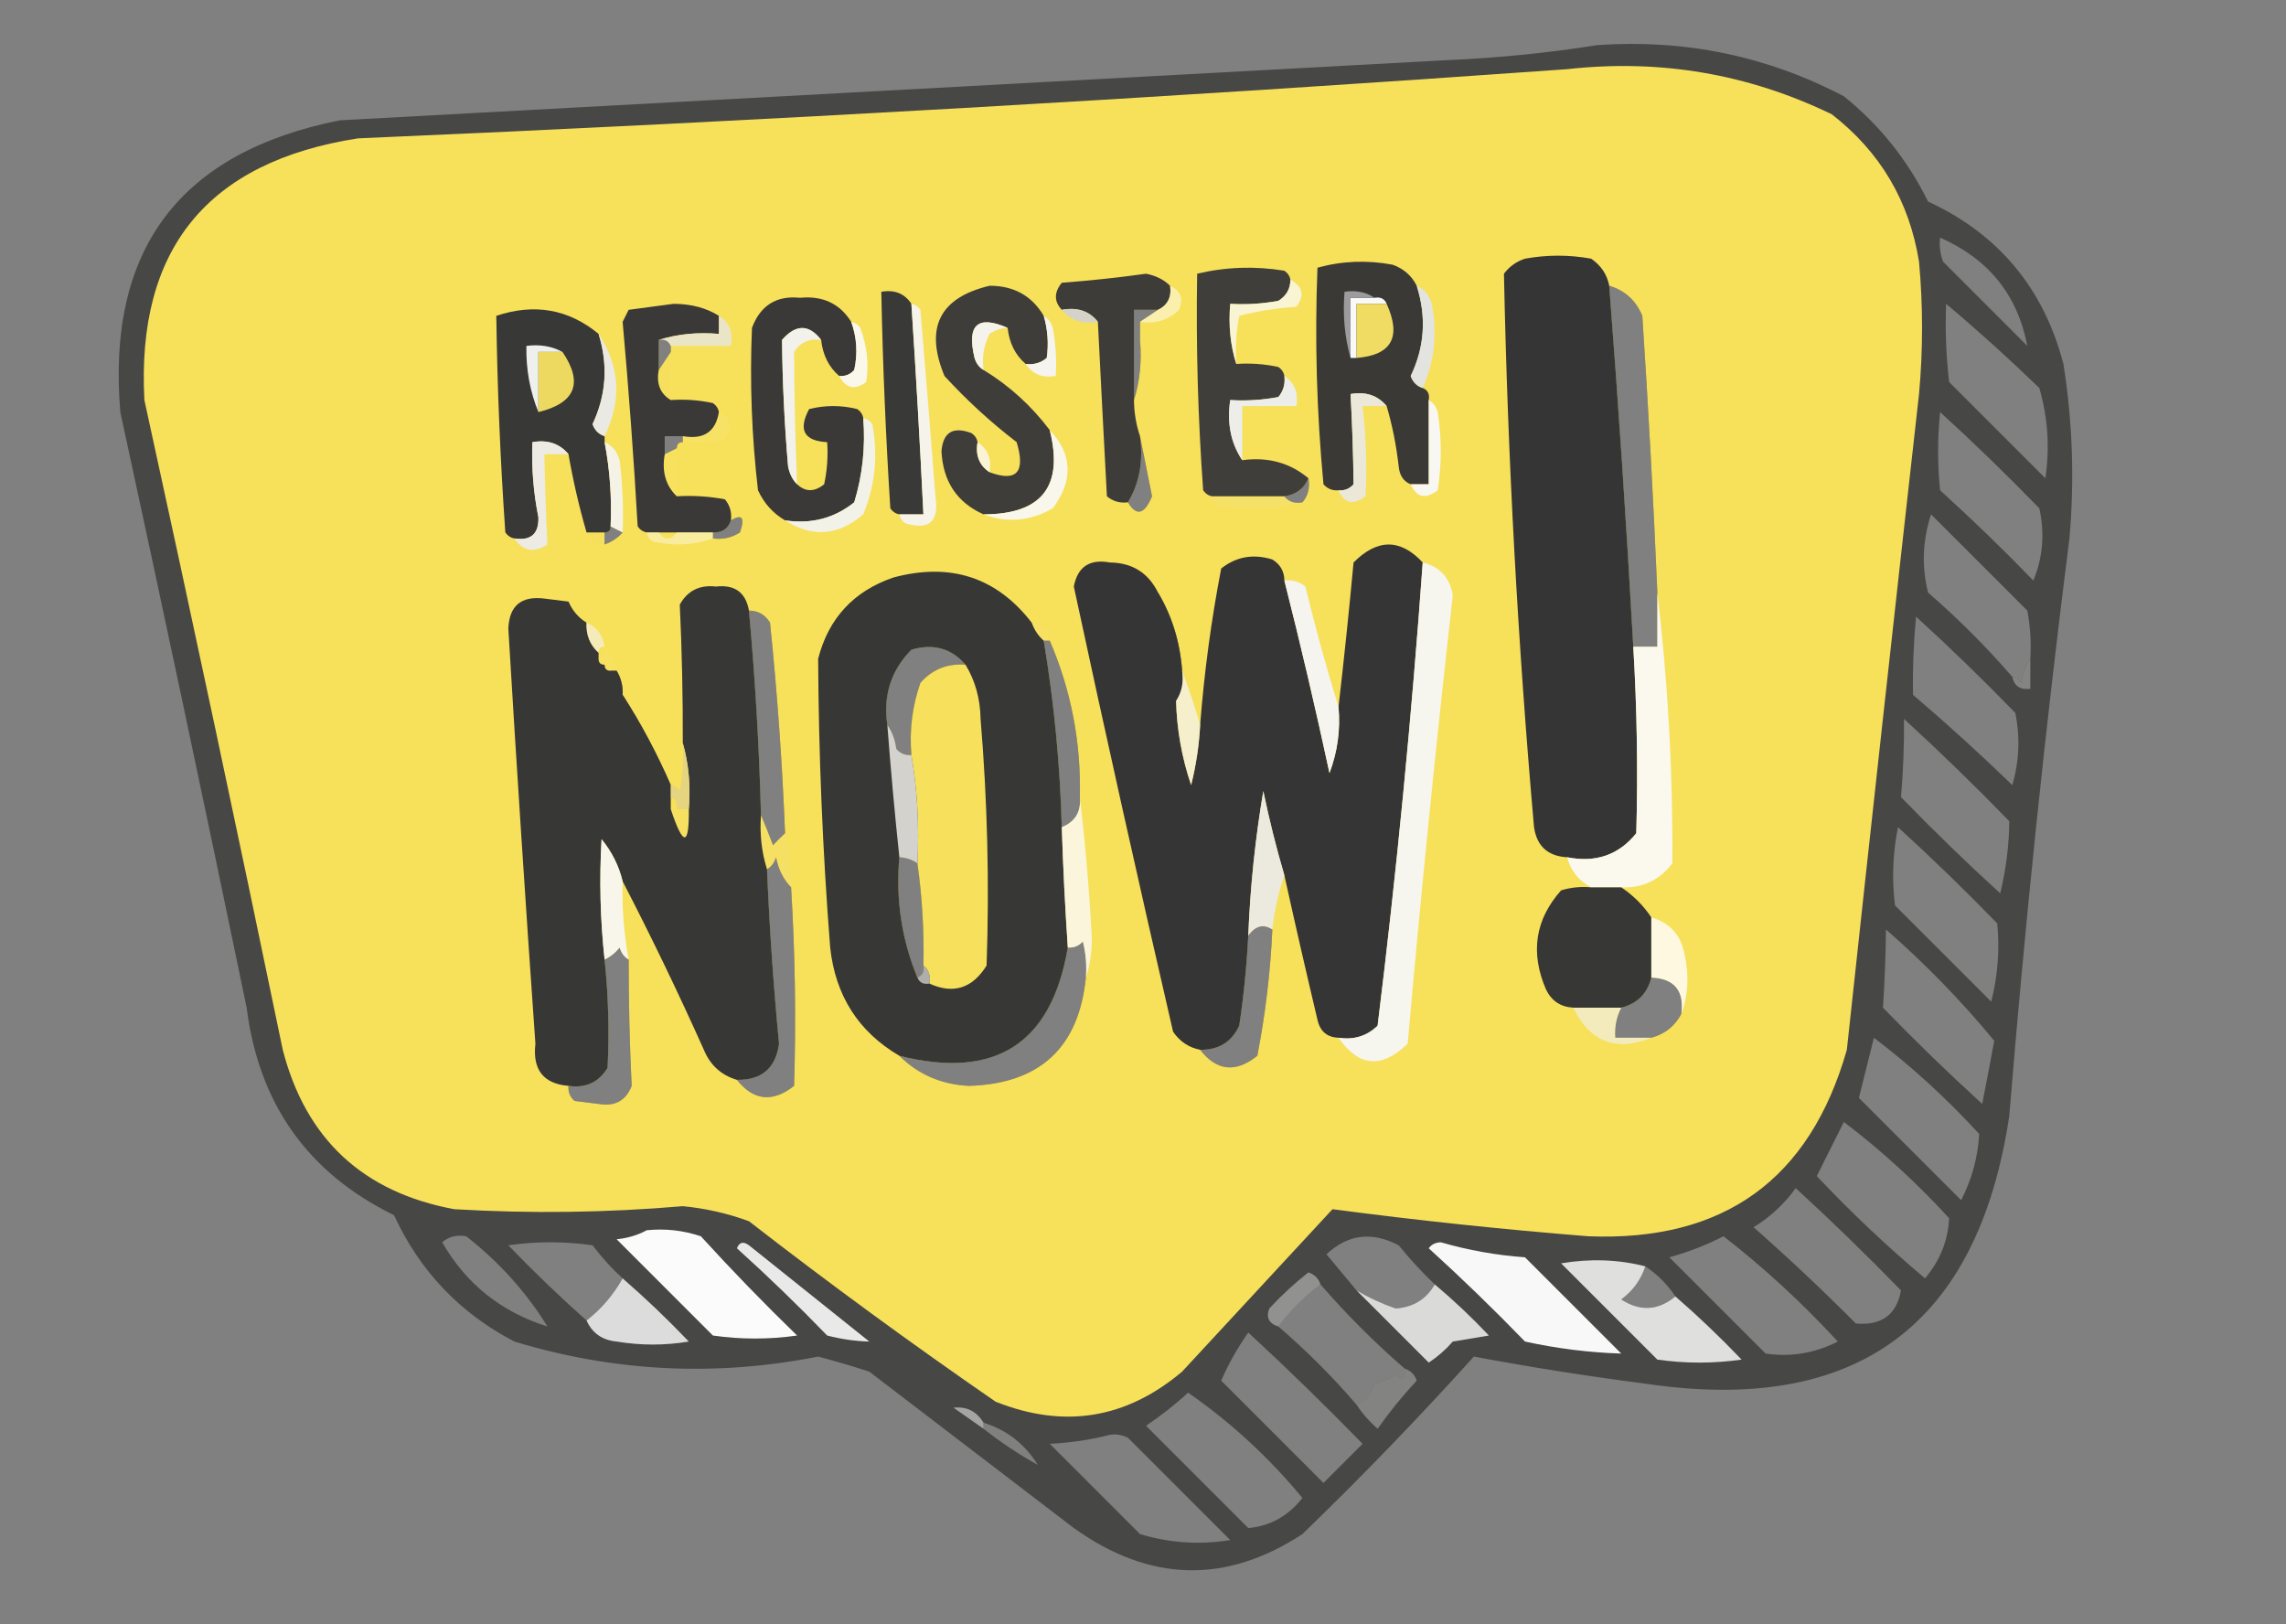 <?xml version="1.0" encoding="UTF-8"?>
<!DOCTYPE svg PUBLIC "-//W3C//DTD SVG 1.1//EN" "http://www.w3.org/Graphics/SVG/1.1/DTD/svg11.dtd">
<svg xmlns="http://www.w3.org/2000/svg" version="1.1" width="380px" height="270px" style="shape-rendering:geometricPrecision; text-rendering:geometricPrecision; image-rendering:optimizeQuality; fill-rule:evenodd; clip-rule:evenodd" xmlns:xlink="http://www.w3.org/1999/xlink">
<rect width="100%" height="100%" fill="#808080" stroke="none"/>
<g><path style="opacity:0.997" fill="#474745" d="M 265.5,7.5 C 280.046,6.477 293.713,9.31 306.5,16C 312.436,20.774 317.102,26.607 320.5,33.5C 332.222,38.923 339.722,47.923 343,60.5C 344.526,70.115 344.859,79.781 344,89.5C 339.946,121.423 336.613,153.423 334,185.5C 328.758,220.389 308.591,235.222 273.5,230C 263.912,228.763 254.412,227.263 245,225.5C 235.809,235.69 226.309,245.524 216.5,255C 203.768,263.352 191.101,263.019 178.5,254C 167.167,245.333 155.833,236.667 144.5,228C 141.689,227.089 138.856,226.256 136,225.5C 118.936,228.872 102.103,228.038 85.5,223C 76.445,218.278 69.778,211.278 65.5,202C 51.185,194.997 43.019,183.497 41,167.5C 34.158,134.465 27.158,101.465 20,68.5C 17.709,41.458 29.875,25.291 56.5,20C 117.832,16.667 179.165,13.333 240.5,10C 249.03,9.633 257.363,8.8 265.5,7.5 Z M 322.5,39.5 C 330.547,43.035 335.381,49.035 337,57.5C 332.333,52.833 327.667,48.167 323,43.5C 322.51,42.207 322.343,40.873 322.5,39.5 Z M 267.5,47.5 C 270.112,48.278 271.945,49.944 273,52.5C 274.012,67.828 274.846,83.161 275.5,98.5C 275.5,101.5 275.5,104.5 275.5,107.5C 274.167,107.5 272.833,107.5 271.5,107.5C 270.386,87.46 269.053,67.46 267.5,47.5 Z M 323.5,50.5 C 328.796,54.96 333.963,59.626 339,64.5C 340.418,69.428 340.751,74.428 340,79.5C 334.667,74.167 329.333,68.833 324,63.5C 323.501,59.179 323.334,54.846 323.5,50.5 Z M 192.5,51.5 C 191.5,52.167 190.5,52.833 189.5,53.5C 189.5,54.5 189.5,55.5 189.5,56.5C 189.813,60.042 189.479,63.375 188.5,66.5C 188.5,61.5 188.5,56.5 188.5,51.5C 189.833,51.5 191.167,51.5 192.5,51.5 Z M 109.5,56.5 C 110.492,56.328 111.158,56.662 111.5,57.5C 111.5,57.833 111.5,58.167 111.5,58.5C 110.833,59.5 110.167,60.5 109.5,61.5C 109.5,59.833 109.5,58.167 109.5,56.5 Z M 322.5,68.5 C 328.131,73.63 333.631,78.964 339,84.5C 339.922,88.691 339.588,92.691 338,96.5C 332.985,91.318 327.819,86.318 322.5,81.5C 322.064,77.244 322.064,72.911 322.5,68.5 Z M 113.5,72.5 C 113.5,72.833 113.5,73.167 113.5,73.5C 112.833,73.5 112.5,73.833 112.5,74.5C 111.833,74.833 111.167,75.167 110.5,75.5C 110.5,74.5 110.5,73.5 110.5,72.5C 111.5,72.5 112.5,72.5 113.5,72.5 Z M 189.5,72.5 C 190.167,75.833 190.833,79.167 191.5,82.5C 190.241,85.526 188.908,85.86 187.5,83.5C 189.414,80.316 190.08,76.649 189.5,72.5 Z M 217.5,79.5 C 217.768,81.099 217.434,82.432 216.5,83.5C 215.209,83.737 214.209,83.404 213.5,82.5C 215.43,82.229 216.764,81.229 217.5,79.5 Z M 118.5,89.5 C 118.5,89.167 118.5,88.833 118.5,88.5C 120.027,88.573 121.027,87.906 121.5,86.5C 123.353,85.386 123.853,86.052 123,88.5C 121.644,89.38 120.144,89.713 118.5,89.5 Z M 337.5,109.5 C 336.71,110.609 336.21,111.942 336,113.5C 335.617,112.944 335.117,112.611 334.5,112.5C 330.188,107.521 325.521,102.854 320.5,98.5C 319.415,94.154 319.582,89.82 321,85.5C 326.333,90.833 331.667,96.167 337,101.5C 337.497,104.146 337.664,106.813 337.5,109.5 Z M 101.5,87.5 C 102.167,87.833 102.833,88.167 103.5,88.5C 102.71,89.401 101.71,90.068 100.5,90.5C 100.5,89.833 100.5,89.167 100.5,88.5C 101.167,88.5 101.5,88.167 101.5,87.5 Z M 192.5,98.5 C 194.828,102.42 196.161,106.754 196.5,111.5C 196.784,113.415 196.451,115.081 195.5,116.5C 193.884,111.368 192.55,106.034 191.5,100.5C 191.543,99.584 191.876,98.917 192.5,98.5 Z M 124.5,101.5 C 126.017,101.511 127.184,102.177 128,103.5C 129.199,115.14 130.032,126.807 130.5,138.5C 129.849,139.091 129.182,139.757 128.5,140.5C 127.83,138.709 127.163,137.042 126.5,135.5C 126.202,124.13 125.535,112.797 124.5,101.5 Z M 318.5,102.5 C 324.131,107.63 329.631,112.964 335,118.5C 335.827,122.541 335.66,126.541 334.5,130.5C 329.15,125.315 323.65,120.315 318,115.5C 317.924,111.181 318.091,106.848 318.5,102.5 Z M 173.5,106.5 C 173.833,106.5 174.167,106.5 174.5,106.5C 178.05,114.73 179.716,123.397 179.5,132.5C 179.727,134.933 178.727,136.599 176.5,137.5C 176.216,127.085 175.216,116.751 173.5,106.5 Z M 160.5,110.5 C 157.495,110.253 154.995,111.253 153,113.5C 151.646,117.363 151.146,121.363 151.5,125.5C 150.504,125.586 149.671,125.252 149,124.5C 148.79,122.942 148.29,121.609 147.5,120.5C 146.784,115.61 148.117,111.444 151.5,108C 155.142,106.93 158.142,107.764 160.5,110.5 Z M 101.5,111.5 C 101.833,111.5 102.167,111.5 102.5,111.5C 103.234,112.708 103.567,114.041 103.5,115.5C 102.326,114.486 101.66,113.153 101.5,111.5 Z M 103.5,115.5 C 106.529,120.209 109.196,125.209 111.5,130.5C 111.5,131.167 111.5,131.833 111.5,132.5C 108.045,127.254 105.378,121.587 103.5,115.5 Z M 316.5,119.5 C 322.465,124.964 328.298,130.63 334,136.5C 333.967,140.478 333.467,144.478 332.5,148.5C 326.848,143.348 321.348,138.015 316,132.5C 316.367,128.254 316.533,123.92 316.5,119.5 Z M 315.5,137.5 C 321.131,142.63 326.631,147.964 332,153.5C 332.425,157.869 332.092,162.203 331,166.5C 325.667,161.167 320.333,155.833 315,150.5C 314.466,146.141 314.632,141.808 315.5,137.5 Z M 131.5,147.5 C 132.175,158.497 132.342,169.497 132,180.5C 128.432,183.31 125.266,182.977 122.5,179.5C 126.616,179.559 128.949,177.559 129.5,173.5C 128.575,163.857 127.909,154.19 127.5,144.5C 128.222,144.082 128.722,143.416 129,142.5C 129.374,144.491 130.207,146.158 131.5,147.5 Z M 149.5,142.5 C 150.609,142.557 151.609,142.89 152.5,143.5C 153.292,149.13 153.625,154.797 153.5,160.5C 153.672,161.492 153.338,162.158 152.5,162.5C 149.878,156.144 148.878,149.478 149.5,142.5 Z M 211.5,154.5 C 211.183,161.554 210.35,168.554 209,175.5C 205.421,178.373 202.255,178.04 199.5,174.5C 202.561,174.556 204.728,173.222 206,170.5C 206.748,165.519 207.248,160.519 207.5,155.5C 208.705,153.862 210.038,153.529 211.5,154.5 Z M 313.5,154.5 C 319.996,160.163 325.996,166.329 331.5,173C 330.867,176.459 330.2,179.959 329.5,183.5C 323.848,178.348 318.348,173.015 313,167.5C 313.291,163.226 313.457,158.893 313.5,154.5 Z M 180.5,162.5 C 179.327,174.17 172.827,180.17 161,180.5C 156.439,180.251 152.606,178.584 149.5,175.5C 165.468,179.5 174.801,173.5 177.5,157.5C 178.496,157.586 179.329,157.252 180,156.5C 180.495,158.473 180.662,160.473 180.5,162.5 Z M 104.5,159.5 C 104.494,166.546 104.661,173.546 105,180.5C 104.057,182.954 102.224,183.954 99.5,183.5C 98.167,183.333 96.833,183.167 95.5,183C 94.748,182.329 94.414,181.496 94.5,180.5C 97.368,180.915 99.535,179.915 101,177.5C 101.3,171.496 101.134,165.496 100.5,159.5C 101.458,159.047 102.292,158.381 103,157.5C 103.278,158.416 103.778,159.082 104.5,159.5 Z M 274.5,162.5 C 278.314,162.651 279.981,164.651 279.5,168.5C 278.461,170.531 276.795,171.864 274.5,172.5C 272.5,172.5 270.5,172.5 268.5,172.5C 268.366,170.708 268.699,169.042 269.5,167.5C 272.167,166.833 273.833,165.167 274.5,162.5 Z M 311.5,172.5 C 317.768,177.264 323.602,182.598 329,188.5C 328.789,192.34 327.789,196.007 326,199.5C 320.333,193.833 314.667,188.167 309,182.5C 309.81,179.261 310.643,175.928 311.5,172.5 Z M 306.5,186.5 C 312.742,191.236 318.576,196.569 324,202.5C 323.824,206.202 322.49,209.535 320,212.5C 313.724,207.227 307.724,201.56 302,195.5C 303.425,192.65 304.925,189.65 306.5,186.5 Z M 298.5,197.5 C 304.465,202.964 310.298,208.63 316,214.5C 315.273,218.543 312.773,220.376 308.5,220C 302.941,214.417 297.274,209.084 291.5,204C 294.288,202.281 296.621,200.115 298.5,197.5 Z M 77.5,205.5 C 83.023,209.842 87.523,214.842 91,220.5C 83.319,218.084 77.486,213.418 73.5,206.5C 74.568,205.566 75.901,205.232 77.5,205.5 Z M 238.5,213.5 C 237.09,215.96 234.924,217.293 232,217.5C 229.718,216.71 227.552,215.71 225.5,214.5C 223.856,212.519 222.19,210.519 220.5,208.5C 224.043,205.162 228.043,204.662 232.5,207C 234.4,209.335 236.4,211.502 238.5,213.5 Z M 286.5,205.5 C 293.243,210.737 299.577,216.571 305.5,223C 301.682,224.944 297.682,225.611 293.5,225C 288.167,219.667 282.833,214.333 277.5,209C 280.718,208.1 283.718,206.933 286.5,205.5 Z M 103.5,212.5 C 101.945,215.262 99.945,217.596 97.5,219.5C 93.035,215.537 88.702,211.37 84.5,207C 89.167,206.333 93.833,206.333 98.5,207C 100.033,209.029 101.699,210.862 103.5,212.5 Z M 273.5,210.5 C 275.5,211.833 277.167,213.5 278.5,215.5C 275.625,217.868 272.625,218.034 269.5,216C 271.439,214.568 272.772,212.735 273.5,210.5 Z M 219.5,213.5 C 223.833,218.5 228.5,223.167 233.5,227.5C 233.607,229.379 233.107,229.712 232,228.5C 230.933,229.191 229.766,229.691 228.5,230C 228.026,231.729 227.026,232.895 225.5,233.5C 221.5,228.833 217.167,224.5 212.5,220.5C 214.473,217.861 216.806,215.527 219.5,213.5 Z M 207.5,221.5 C 213.965,227.464 220.298,233.631 226.5,240C 224.333,242.167 222.167,244.333 220,246.5C 214.333,240.833 208.667,235.167 203,229.5C 204.169,226.785 205.669,224.118 207.5,221.5 Z M 197.5,231.5 C 204.595,236.426 210.929,242.259 216.5,249C 214.121,252.018 211.121,253.685 207.5,254C 201.833,248.333 196.167,242.667 190.5,237C 193.02,235.303 195.353,233.47 197.5,231.5 Z M 163.5,237.5 C 163.5,237.167 163.5,236.833 163.5,236.5C 167.363,237.694 170.363,240.027 172.5,243.5C 169.357,241.758 166.357,239.758 163.5,237.5 Z M 184.5,238.5 C 185.552,238.351 186.552,238.517 187.5,239C 193.167,244.667 198.833,250.333 204.5,256C 199.411,256.826 194.411,256.492 189.5,255C 184.5,250 179.5,245 174.5,240C 178.025,239.821 181.359,239.321 184.5,238.5 Z"/></g>
<g><path style="opacity:1" fill="#f7e05a" d="M 260.5,11.5 C 275.954,9.777 290.621,12.277 304.5,19C 312.541,25.245 317.374,33.411 319,43.5C 319.667,50.833 319.667,58.167 319,65.5C 314.917,101.827 310.917,138.161 307,174.5C 300.853,196.082 286.52,206.415 264,205.5C 249.748,204.363 235.582,202.863 221.5,201C 213.167,210 204.833,219 196.5,228C 187.196,235.861 176.862,237.527 165.5,233C 151.553,223.386 137.886,213.386 124.5,203C 120.939,201.693 117.273,200.86 113.5,200.5C 100.849,201.588 88.183,201.754 75.5,201C 60.338,198.182 50.838,189.349 47,174.5C 39.533,138.438 31.866,102.438 24,66.5C 22.662,41.376 34.496,26.876 59.5,23C 126.711,20.107 193.711,16.273 260.5,11.5 Z M 267.5,47.5 C 270.112,48.278 271.945,49.944 273,52.5C 274.012,67.828 274.846,83.161 275.5,98.5C 275.5,101.5 275.5,104.5 275.5,107.5C 274.167,107.5 272.833,107.5 271.5,107.5C 270.386,87.46 269.053,67.46 267.5,47.5 Z M 192.5,51.5 C 191.5,52.167 190.5,52.833 189.5,53.5C 189.5,54.5 189.5,55.5 189.5,56.5C 189.813,60.042 189.479,63.375 188.5,66.5C 188.5,61.5 188.5,56.5 188.5,51.5C 189.833,51.5 191.167,51.5 192.5,51.5 Z M 109.5,56.5 C 110.492,56.328 111.158,56.662 111.5,57.5C 111.5,57.833 111.5,58.167 111.5,58.5C 110.833,59.5 110.167,60.5 109.5,61.5C 109.5,59.833 109.5,58.167 109.5,56.5 Z M 113.5,72.5 C 113.5,72.833 113.5,73.167 113.5,73.5C 112.833,73.5 112.5,73.833 112.5,74.5C 111.833,74.833 111.167,75.167 110.5,75.5C 110.5,74.5 110.5,73.5 110.5,72.5C 111.5,72.5 112.5,72.5 113.5,72.5 Z M 189.5,72.5 C 190.167,75.833 190.833,79.167 191.5,82.5C 190.241,85.526 188.908,85.86 187.5,83.5C 189.414,80.316 190.08,76.649 189.5,72.5 Z M 217.5,79.5 C 217.768,81.099 217.434,82.432 216.5,83.5C 215.209,83.737 214.209,83.404 213.5,82.5C 215.43,82.229 216.764,81.229 217.5,79.5 Z M 118.5,89.5 C 118.5,89.167 118.5,88.833 118.5,88.5C 120.027,88.573 121.027,87.906 121.5,86.5C 123.353,85.386 123.853,86.052 123,88.5C 121.644,89.38 120.144,89.713 118.5,89.5 Z M 101.5,87.5 C 102.167,87.833 102.833,88.167 103.5,88.5C 102.71,89.401 101.71,90.068 100.5,90.5C 100.5,89.833 100.5,89.167 100.5,88.5C 101.167,88.5 101.5,88.167 101.5,87.5 Z M 192.5,98.5 C 194.828,102.42 196.161,106.754 196.5,111.5C 196.784,113.415 196.451,115.081 195.5,116.5C 193.884,111.368 192.55,106.034 191.5,100.5C 191.543,99.584 191.876,98.917 192.5,98.5 Z M 124.5,101.5 C 126.017,101.511 127.184,102.177 128,103.5C 129.199,115.14 130.032,126.807 130.5,138.5C 129.849,139.091 129.182,139.757 128.5,140.5C 127.83,138.709 127.163,137.042 126.5,135.5C 126.202,124.13 125.535,112.797 124.5,101.5 Z M 173.5,106.5 C 173.833,106.5 174.167,106.5 174.5,106.5C 178.05,114.73 179.716,123.397 179.5,132.5C 179.727,134.933 178.727,136.599 176.5,137.5C 176.216,127.085 175.216,116.751 173.5,106.5 Z M 160.5,110.5 C 157.495,110.253 154.995,111.253 153,113.5C 151.646,117.363 151.146,121.363 151.5,125.5C 150.504,125.586 149.671,125.252 149,124.5C 148.79,122.942 148.29,121.609 147.5,120.5C 146.784,115.61 148.117,111.444 151.5,108C 155.142,106.93 158.142,107.764 160.5,110.5 Z M 101.5,111.5 C 101.833,111.5 102.167,111.5 102.5,111.5C 103.234,112.708 103.567,114.041 103.5,115.5C 102.326,114.486 101.66,113.153 101.5,111.5 Z M 103.5,115.5 C 106.529,120.209 109.196,125.209 111.5,130.5C 111.5,131.167 111.5,131.833 111.5,132.5C 108.045,127.254 105.378,121.587 103.5,115.5 Z M 131.5,147.5 C 132.175,158.497 132.342,169.497 132,180.5C 128.432,183.31 125.266,182.977 122.5,179.5C 126.616,179.559 128.949,177.559 129.5,173.5C 128.575,163.857 127.909,154.19 127.5,144.5C 128.222,144.082 128.722,143.416 129,142.5C 129.374,144.491 130.207,146.158 131.5,147.5 Z M 149.5,142.5 C 150.609,142.557 151.609,142.89 152.5,143.5C 153.292,149.13 153.625,154.797 153.5,160.5C 153.672,161.492 153.338,162.158 152.5,162.5C 149.878,156.144 148.878,149.478 149.5,142.5 Z M 211.5,154.5 C 211.183,161.554 210.35,168.554 209,175.5C 205.421,178.373 202.255,178.04 199.5,174.5C 202.561,174.556 204.728,173.222 206,170.5C 206.748,165.519 207.248,160.519 207.5,155.5C 208.705,153.862 210.038,153.529 211.5,154.5 Z M 180.5,162.5 C 179.327,174.17 172.827,180.17 161,180.5C 156.439,180.251 152.606,178.584 149.5,175.5C 165.468,179.5 174.801,173.5 177.5,157.5C 178.496,157.586 179.329,157.252 180,156.5C 180.495,158.473 180.662,160.473 180.5,162.5 Z M 104.5,159.5 C 104.494,166.546 104.661,173.546 105,180.5C 104.057,182.954 102.224,183.954 99.5,183.5C 98.167,183.333 96.833,183.167 95.5,183C 94.748,182.329 94.414,181.496 94.5,180.5C 97.368,180.915 99.535,179.915 101,177.5C 101.3,171.496 101.134,165.496 100.5,159.5C 101.458,159.047 102.292,158.381 103,157.5C 103.278,158.416 103.778,159.082 104.5,159.5 Z M 274.5,162.5 C 278.314,162.651 279.981,164.651 279.5,168.5C 278.461,170.531 276.795,171.864 274.5,172.5C 272.5,172.5 270.5,172.5 268.5,172.5C 268.366,170.708 268.699,169.042 269.5,167.5C 272.167,166.833 273.833,165.167 274.5,162.5 Z"/></g>
<g><path style="opacity:1" fill="#353535" d="M 267.5,47.5 C 269.053,67.46 270.386,87.46 271.5,107.5C 272.118,117.832 272.284,128.165 272,138.5C 269.1,142.116 265.266,143.449 260.5,142.5C 257.297,142.318 255.464,140.652 255,137.5C 252.299,106.875 250.632,76.209 250,45.5C 250.903,44.299 252.069,43.465 253.5,43C 257.167,42.333 260.833,42.333 264.5,43C 266.141,44.129 267.141,45.629 267.5,47.5 Z"/></g>
<g><path style="opacity:0.999" fill="#3f3e3a" d="M 214.5,46.5 C 214.489,48.017 213.823,49.184 212.5,50C 209.854,50.497 207.187,50.664 204.5,50.5C 204.187,54.042 204.521,57.375 205.5,60.5C 207.857,60.337 210.19,60.503 212.5,61C 213.056,61.383 213.389,61.883 213.5,62.5C 213.67,63.822 213.337,64.989 212.5,66C 209.854,66.497 207.187,66.664 204.5,66.5C 203.931,70.329 204.598,73.663 206.5,76.5C 210.75,75.919 214.416,76.919 217.5,79.5C 216.764,81.229 215.43,82.229 213.5,82.5C 209.5,82.5 205.5,82.5 201.5,82.5C 200.883,82.389 200.383,82.056 200,81.5C 199.133,69.504 198.8,57.504 199,45.5C 203.748,44.365 208.581,44.199 213.5,45C 214.056,45.383 214.389,45.883 214.5,46.5 Z"/></g>
<g><path style="opacity:1" fill="#3a3936" d="M 235.5,47.5 C 237.146,52.706 236.813,57.706 234.5,62.5C 234.855,63.522 235.522,64.189 236.5,64.5C 237.338,64.842 237.672,65.508 237.5,66.5C 237.5,71.167 237.5,75.833 237.5,80.5C 236.5,80.5 235.5,80.5 234.5,80.5C 233.307,80.03 232.64,79.03 232.5,77.5C 232.099,73.976 231.433,70.642 230.5,67.5C 229.01,65.72 227.01,65.053 224.5,65.5C 224.782,70.522 224.949,75.522 225,80.5C 224.329,81.252 223.496,81.586 222.5,81.5C 221.504,81.586 220.671,81.252 220,80.5C 218.867,68.515 218.534,56.515 219,44.5C 223.079,43.37 227.245,43.204 231.5,44C 233.324,44.66 234.657,45.827 235.5,47.5 Z"/></g>
<g><path style="opacity:0.999" fill="#3d3c39" d="M 194.5,47.5 C 194.771,49.38 194.104,50.713 192.5,51.5C 191.167,51.5 189.833,51.5 188.5,51.5C 188.5,56.5 188.5,61.5 188.5,66.5C 188.517,68.565 188.85,70.565 189.5,72.5C 190.08,76.649 189.414,80.316 187.5,83.5C 186.178,83.67 185.011,83.337 184,82.5C 183.482,72.83 182.982,63.163 182.5,53.5C 181.082,51.692 179.082,51.025 176.5,51.5C 175.199,50.115 175.199,48.615 176.5,47C 181.184,46.65 185.851,46.15 190.5,45.5C 192.114,45.803 193.448,46.469 194.5,47.5 Z"/></g>
<g><path style="opacity:1" fill="#3e3d3a" d="M 173.5,52.5 C 174.167,54.819 174.334,57.153 174,59.5C 172.989,60.337 171.822,60.67 170.5,60.5C 168.769,59.014 167.769,57.014 167.5,54.5C 162.507,52.319 160.673,53.986 162,59.5C 162.278,60.416 162.778,61.083 163.5,61.5C 167.791,64.123 171.457,67.456 174.5,71.5C 176.84,80.831 173.174,85.497 163.5,85.5C 159.088,83.541 156.755,80.041 156.5,75C 156.767,71.836 158.433,70.836 161.5,72C 162.056,72.383 162.389,72.883 162.5,73.5C 162.12,75.698 162.787,77.365 164.5,78.5C 169,80.163 170.5,78.496 169,73.5C 164.7,70.202 160.7,66.535 157,62.5C 153.678,54.477 156.178,49.477 164.5,47.5C 168.518,47.493 171.518,49.16 173.5,52.5 Z"/></g>
<g><path style="opacity:0.793" fill="#faf9f3" d="M 214.5,46.5 C 216.582,47.585 216.916,49.085 215.5,51C 212.242,51.212 209.076,51.712 206,52.5C 205.503,55.146 205.336,57.813 205.5,60.5C 204.521,57.375 204.187,54.042 204.5,50.5C 207.187,50.664 209.854,50.497 212.5,50C 213.823,49.184 214.489,48.017 214.5,46.5 Z"/></g>
<g><path style="opacity:1" fill="#393938" d="M 151.5,50.5 C 152.266,62.158 152.933,73.825 153.5,85.5C 152.167,85.5 150.833,85.5 149.5,85.5C 148.883,85.389 148.383,85.056 148,84.5C 147.237,72.508 146.737,60.508 146.5,48.5C 148.698,48.12 150.365,48.787 151.5,50.5 Z"/></g>
<g><path style="opacity:0.626" fill="#fef9de" d="M 194.5,47.5 C 196.273,48.314 196.773,49.648 196,51.5C 194.211,53.229 192.044,53.896 189.5,53.5C 190.5,52.833 191.5,52.167 192.5,51.5C 194.104,50.713 194.771,49.38 194.5,47.5 Z"/></g>
<g><path style="opacity:1" fill="#3a3937" d="M 141.5,53.5 C 142.435,56.113 142.602,58.779 142,61.5C 141.329,62.252 140.496,62.586 139.5,62.5C 137.769,61.014 136.769,59.014 136.5,56.5C 134.46,53.866 132.293,53.866 130,56.5C 130.065,63.483 130.398,70.483 131,77.5C 131.232,78.737 131.732,79.737 132.5,80.5C 133.884,81.801 135.384,81.801 137,80.5C 137.497,78.19 137.663,75.857 137.5,73.5C 133.65,73.299 132.65,71.466 134.5,68C 137.167,67.333 139.833,67.333 142.5,68C 143.056,68.383 143.389,68.883 143.5,69.5C 143.879,74.297 143.379,78.964 142,83.5C 138.673,86.154 134.839,87.154 130.5,86.5C 128.496,85.327 126.996,83.66 126,81.5C 124.953,72.515 124.62,63.515 125,54.5C 126.399,50.762 129.066,49.096 133,49.5C 136.764,49.134 139.597,50.467 141.5,53.5 Z"/></g>
<g><path style="opacity:0.999" fill="#f9f9f9" d="M 228.5,49.5 C 229.492,49.328 230.158,49.662 230.5,50.5C 228.833,50.5 227.167,50.5 225.5,50.5C 225.5,53.5 225.5,56.5 225.5,59.5C 225.167,59.5 224.833,59.5 224.5,59.5C 224.5,56.167 224.5,52.833 224.5,49.5C 225.833,49.5 227.167,49.5 228.5,49.5 Z"/></g>
<g><path style="opacity:0.999" fill="#3a3937" d="M 119.5,52.5 C 119.5,53.5 119.5,54.5 119.5,55.5C 115.958,55.187 112.625,55.521 109.5,56.5C 109.5,58.167 109.5,59.833 109.5,61.5C 109.077,63.781 109.744,65.448 111.5,66.5C 113.857,66.337 116.19,66.503 118.5,67C 119.056,67.383 119.389,67.883 119.5,68.5C 118.969,71.779 116.969,73.113 113.5,72.5C 112.5,72.5 111.5,72.5 110.5,72.5C 110.5,73.5 110.5,74.5 110.5,75.5C 109.99,78.388 110.656,80.721 112.5,82.5C 115.187,82.336 117.854,82.503 120.5,83C 121.337,84.011 121.67,85.178 121.5,86.5C 121.027,87.906 120.027,88.573 118.5,88.5C 116.5,88.5 114.5,88.5 112.5,88.5C 111.5,88.5 110.5,88.5 109.5,88.5C 108.833,88.5 108.167,88.5 107.5,88.5C 106.883,88.389 106.383,88.056 106,87.5C 105.35,76.124 104.517,64.791 103.5,53.5C 103.833,52.833 104.167,52.167 104.5,51.5C 107,51.167 109.5,50.833 112,50.5C 114.929,50.525 117.429,51.191 119.5,52.5 Z"/></g>
<g><path style="opacity:1" fill="#f5f3ea" d="M 151.5,50.5 C 152.117,50.611 152.617,50.944 153,51.5C 153.875,61.831 154.708,72.165 155.5,82.5C 156.149,86.687 154.482,88.187 150.5,87C 149.944,86.617 149.611,86.117 149.5,85.5C 150.833,85.5 152.167,85.5 153.5,85.5C 152.933,73.825 152.266,62.158 151.5,50.5 Z"/></g>
<g><path style="opacity:1" fill="#f1dc63" d="M 230.5,50.5 C 233,56.026 231.333,59.026 225.5,59.5C 225.5,56.5 225.5,53.5 225.5,50.5C 227.167,50.5 228.833,50.5 230.5,50.5 Z"/></g>
<g><path style="opacity:1" fill="#383836" d="M 99.5,55.5 C 101.11,60.666 100.777,65.665 98.5,70.5C 98.856,71.522 99.522,72.189 100.5,72.5C 100.5,72.833 100.5,73.167 100.5,73.5C 101.383,78.103 101.717,82.77 101.5,87.5C 101.5,88.167 101.167,88.5 100.5,88.5C 99.5,88.5 98.5,88.5 97.5,88.5C 96.257,84.214 95.257,79.881 94.5,75.5C 93.01,73.72 91.01,73.053 88.5,73.5C 88.337,77.707 88.671,81.874 89.5,86C 89.576,88.756 88.243,89.923 85.5,89.5C 84.883,89.389 84.383,89.056 84,88.5C 83.167,76.511 82.667,64.511 82.5,52.5C 88.842,50.383 94.509,51.383 99.5,55.5 Z"/></g>
<g><path style="opacity:1" fill="#d5d3c9" d="M 176.5,51.5 C 179.082,51.025 181.082,51.692 182.5,53.5C 179.99,53.947 177.99,53.28 176.5,51.5 Z"/></g>
<g><path style="opacity:1" fill="#9c9c9c" d="M 228.5,49.5 C 227.167,49.5 225.833,49.5 224.5,49.5C 224.5,52.833 224.5,56.167 224.5,59.5C 223.518,56.038 223.185,52.371 223.5,48.5C 225.415,48.215 227.081,48.549 228.5,49.5 Z"/></g>
<g><path style="opacity:1" fill="#f5f3eb" d="M 167.5,54.5 C 166.417,54.539 165.417,54.873 164.5,55.5C 163.534,57.396 163.201,59.396 163.5,61.5C 162.778,61.083 162.278,60.416 162,59.5C 160.673,53.986 162.507,52.319 167.5,54.5 Z"/></g>
<g><path style="opacity:0.794" fill="#e7e6e2" d="M 119.5,52.5 C 121.256,53.552 121.923,55.219 121.5,57.5C 118.167,57.5 114.833,57.5 111.5,57.5C 111.158,56.662 110.492,56.328 109.5,56.5C 112.625,55.521 115.958,55.187 119.5,55.5C 119.5,54.5 119.5,53.5 119.5,52.5 Z"/></g>
<g><path style="opacity:1" fill="#faf7eb" d="M 141.5,53.5 C 142.117,53.611 142.617,53.944 143,54.5C 144.124,57.442 144.458,60.442 144,63.5C 142.085,64.916 140.585,64.582 139.5,62.5C 140.496,62.586 141.329,62.252 142,61.5C 142.602,58.779 142.435,56.113 141.5,53.5 Z"/></g>
<g><path style="opacity:1" fill="#f5f4ee" d="M 173.5,52.5 C 174.222,52.917 174.722,53.584 175,54.5C 175.497,57.146 175.664,59.813 175.5,62.5C 173.302,62.88 171.635,62.213 170.5,60.5C 171.822,60.67 172.989,60.337 174,59.5C 174.334,57.153 174.167,54.819 173.5,52.5 Z"/></g>
<g><path style="opacity:1" fill="#efefee" d="M 93.5,58.5 C 92.167,58.5 90.833,58.5 89.5,58.5C 89.5,61.833 89.5,65.167 89.5,68.5C 88.097,65.091 87.43,61.425 87.5,57.5C 89.735,57.205 91.735,57.539 93.5,58.5 Z"/></g>
<g><path style="opacity:0.998" fill="#ebe9e3" d="M 99.5,55.5 C 103.07,60.892 103.403,66.558 100.5,72.5C 99.522,72.189 98.856,71.522 98.5,70.5C 100.777,65.665 101.11,60.666 99.5,55.5 Z"/></g>
<g><path style="opacity:0.016" fill="#e8e8e8" d="M 111.5,58.5 C 111.5,61.167 111.5,63.833 111.5,66.5C 109.744,65.448 109.077,63.781 109.5,61.5C 110.167,60.5 110.833,59.5 111.5,58.5 Z"/></g>
<g><path style="opacity:1" fill="#eed960" d="M 93.5,58.5 C 96.993,63.657 95.66,66.99 89.5,68.5C 89.5,65.167 89.5,61.833 89.5,58.5C 90.833,58.5 92.167,58.5 93.5,58.5 Z"/></g>
<g><path style="opacity:1" fill="#e3e3df" d="M 235.5,47.5 C 236.79,48.058 237.623,49.058 238,50.5C 238.966,55.39 238.466,60.057 236.5,64.5C 235.522,64.189 234.855,63.522 234.5,62.5C 236.813,57.706 237.146,52.706 235.5,47.5 Z"/></g>
<g><path style="opacity:1" fill="#f2f1eb" d="M 136.5,56.5 C 134.549,56.227 133.049,56.893 132,58.5C 132.036,65.819 132.203,73.152 132.5,80.5C 131.732,79.737 131.232,78.737 131,77.5C 130.398,70.483 130.065,63.483 130,56.5C 132.293,53.866 134.46,53.866 136.5,56.5 Z"/></g>
<g><path style="opacity:0.014" fill="#f7f1d4" d="M 189.5,56.5 C 190.915,64.961 191.581,73.628 191.5,82.5C 190.833,79.167 190.167,75.833 189.5,72.5C 188.85,70.565 188.517,68.565 188.5,66.5C 189.479,63.375 189.813,60.042 189.5,56.5 Z"/></g>
<g><path style="opacity:1" fill="#ededea" d="M 213.5,62.5 C 215.213,63.635 215.88,65.302 215.5,67.5C 212.5,67.5 209.5,67.5 206.5,67.5C 206.5,70.5 206.5,73.5 206.5,76.5C 204.598,73.663 203.931,70.329 204.5,66.5C 207.187,66.664 209.854,66.497 212.5,66C 213.337,64.989 213.67,63.822 213.5,62.5 Z"/></g>
<g><path style="opacity:0.978" fill="#ebe9dd" d="M 230.5,67.5 C 229.167,67.5 227.833,67.5 226.5,67.5C 227.084,72.499 227.251,77.499 227,82.5C 224.955,84.043 223.455,83.71 222.5,81.5C 223.496,81.586 224.329,81.252 225,80.5C 224.949,75.522 224.782,70.522 224.5,65.5C 227.01,65.053 229.01,65.72 230.5,67.5 Z"/></g>
<g><path style="opacity:1" fill="#f8f7f1" d="M 237.5,66.5 C 238.222,66.918 238.722,67.584 239,68.5C 239.667,72.833 239.667,77.167 239,81.5C 236.955,83.043 235.455,82.71 234.5,80.5C 235.5,80.5 236.5,80.5 237.5,80.5C 237.5,75.833 237.5,71.167 237.5,66.5 Z"/></g>
<g><path style="opacity:0.073" fill="#f9f8f0" d="M 119.5,68.5 C 121.582,69.585 121.916,71.085 120.5,73C 118.19,73.497 115.857,73.663 113.5,73.5C 113.5,73.167 113.5,72.833 113.5,72.5C 116.969,73.113 118.969,71.779 119.5,68.5 Z"/></g>
<g><path style="opacity:1" fill="#edebe4" d="M 94.5,75.5 C 93.167,75.5 91.833,75.5 90.5,75.5C 90.582,80.544 90.749,85.544 91,90.5C 88.766,91.98 86.932,91.647 85.5,89.5C 88.243,89.923 89.576,88.756 89.5,86C 88.671,81.874 88.337,77.707 88.5,73.5C 91.01,73.053 93.01,73.72 94.5,75.5 Z"/></g>
<g><path style="opacity:1" fill="#f9f7eb" d="M 174.5,71.5 C 178.287,75.51 178.454,79.844 175,84.5C 171.216,86.645 167.382,86.979 163.5,85.5C 173.174,85.497 176.84,80.831 174.5,71.5 Z"/></g>
<g><path style="opacity:1" fill="#faf4d5" d="M 162.5,73.5 C 164.213,74.635 164.88,76.302 164.5,78.5C 162.787,77.365 162.12,75.698 162.5,73.5 Z"/></g>
<g><path style="opacity:0.031" fill="#f2f2ee" d="M 112.5,74.5 C 112.5,77.167 112.5,79.833 112.5,82.5C 110.656,80.721 109.99,78.388 110.5,75.5C 111.167,75.167 111.833,74.833 112.5,74.5 Z"/></g>
<g><path style="opacity:1" fill="#f3f2e9" d="M 143.5,69.5 C 144.117,69.611 144.617,69.944 145,70.5C 145.985,75.689 145.485,80.689 143.5,85.5C 139.351,89.063 135.017,89.396 130.5,86.5C 134.839,87.154 138.673,86.154 142,83.5C 143.379,78.964 143.879,74.297 143.5,69.5 Z"/></g>
<g><path style="opacity:1" fill="#f5f2e6" d="M 100.5,73.5 C 101.79,74.058 102.623,75.058 103,76.5C 103.499,80.486 103.666,84.486 103.5,88.5C 102.833,88.167 102.167,87.833 101.5,87.5C 101.717,82.77 101.383,78.103 100.5,73.5 Z"/></g>
<g><path style="opacity:0.11" fill="#f1eddc" d="M 201.5,82.5 C 205.5,82.5 209.5,82.5 213.5,82.5C 214.209,83.404 215.209,83.737 216.5,83.5C 212.019,84.648 207.352,84.815 202.5,84C 201.944,83.617 201.611,83.117 201.5,82.5 Z"/></g>
<g><path style="opacity:0.004" fill="#dad8cf" d="M 97.5,88.5 C 98.5,88.5 99.5,88.5 100.5,88.5C 100.5,89.167 100.5,89.833 100.5,90.5C 98.973,90.573 97.973,89.906 97.5,88.5 Z"/></g>
<g><path style="opacity:0.588" fill="#fbf4cd" d="M 107.5,88.5 C 108.167,88.5 108.833,88.5 109.5,88.5C 110.5,89.833 111.5,89.833 112.5,88.5C 114.5,88.5 116.5,88.5 118.5,88.5C 118.5,88.833 118.5,89.167 118.5,89.5C 115.36,90.641 112.027,90.808 108.5,90C 107.944,89.617 107.611,89.117 107.5,88.5 Z"/></g>
<g><path style="opacity:1" fill="#363535" d="M 236.5,93.5 C 234.657,119.227 232.157,144.894 229,170.5C 227.211,172.229 225.044,172.896 222.5,172.5C 220.589,172.426 219.422,171.426 219,169.5C 217.1,161.5 215.267,153.5 213.5,145.5C 212.146,140.902 210.979,136.236 210,131.5C 208.656,139.447 207.823,147.447 207.5,155.5C 207.248,160.519 206.748,165.519 206,170.5C 204.728,173.222 202.561,174.556 199.5,174.5C 197.629,174.141 196.129,173.141 195,171.5C 189.305,146.857 183.805,122.191 178.5,97.5C 179.128,94.216 181.128,92.883 184.5,93.5C 188.207,93.546 190.873,95.213 192.5,98.5C 191.876,98.917 191.543,99.584 191.5,100.5C 192.55,106.034 193.884,111.368 195.5,116.5C 195.624,121.289 196.458,125.955 198,130.5C 198.826,127.207 199.326,123.874 199.5,120.5C 200.175,111.768 201.342,103.101 203,94.5C 205.497,92.522 208.331,92.022 211.5,93C 212.823,93.816 213.489,94.983 213.5,96.5C 216.185,107.085 218.685,117.752 221,128.5C 222.337,124.974 222.837,121.308 222.5,117.5C 223.422,109.525 224.256,101.525 225,93.5C 228.953,89.519 232.786,89.519 236.5,93.5 Z M 192.5,98.5 C 194.828,102.42 196.161,106.754 196.5,111.5C 196.784,113.415 196.451,115.081 195.5,116.5C 193.884,111.368 192.55,106.034 191.5,100.5C 191.543,99.584 191.876,98.917 192.5,98.5 Z"/></g>
<g><path style="opacity:0.999" fill="#373736" d="M 171.5,103.5 C 171.932,104.71 172.599,105.71 173.5,106.5C 175.216,116.751 176.216,127.085 176.5,137.5C 176.713,144.174 177.046,150.841 177.5,157.5C 174.801,173.5 165.468,179.5 149.5,175.5C 142.704,171.511 138.871,165.511 138,157.5C 136.75,141.51 136.084,125.51 136,109.5C 137.736,102.763 141.903,98.263 148.5,96C 157.99,93.453 165.656,95.953 171.5,103.5 Z M 160.5,110.5 C 157.495,110.253 154.995,111.253 153,113.5C 151.646,117.363 151.146,121.363 151.5,125.5C 150.504,125.586 149.671,125.252 149,124.5C 148.79,122.942 148.29,121.609 147.5,120.5C 146.784,115.61 148.117,111.444 151.5,108C 155.142,106.93 158.142,107.764 160.5,110.5 Z M 149.5,142.5 C 150.609,142.557 151.609,142.89 152.5,143.5C 153.292,149.13 153.625,154.797 153.5,160.5C 153.672,161.492 153.338,162.158 152.5,162.5C 149.878,156.144 148.878,149.478 149.5,142.5 Z"/></g>
<g><path style="opacity:0.968" fill="#f5f5f2" d="M 236.5,93.5 C 239.363,94.198 241.029,96.031 241.5,99C 238.698,123.79 236.198,148.624 234,173.5C 229.683,177.693 225.85,177.36 222.5,172.5C 225.044,172.896 227.211,172.229 229,170.5C 232.157,144.894 234.657,119.227 236.5,93.5 Z"/></g>
<g><path style="opacity:1" fill="#f5f4ef" d="M 213.5,96.5 C 214.822,96.33 215.989,96.663 217,97.5C 218.662,104.363 220.496,111.03 222.5,117.5C 222.837,121.308 222.337,124.974 221,128.5C 218.685,117.752 216.185,107.085 213.5,96.5 Z"/></g>
<g><path style="opacity:0.999" fill="#373736" d="M 124.5,101.5 C 125.535,112.797 126.202,124.13 126.5,135.5C 126.264,138.609 126.597,141.609 127.5,144.5C 127.909,154.19 128.575,163.857 129.5,173.5C 128.949,177.559 126.616,179.559 122.5,179.5C 119.888,178.723 118.055,177.056 117,174.5C 112.709,164.923 108.209,155.589 103.5,146.5C 102.872,143.91 101.705,141.577 100,139.5C 99.611,146.175 99.778,152.841 100.5,159.5C 101.134,165.496 101.3,171.496 101,177.5C 99.535,179.915 97.368,180.915 94.5,180.5C 90.333,180.154 88.5,177.82 89,173.5C 87.378,150.508 85.878,127.508 84.5,104.5C 84.653,100.683 86.653,99.016 90.5,99.5C 91.833,99.667 93.167,99.833 94.5,100C 95.163,101.518 96.163,102.685 97.5,103.5C 97.402,105.553 98.069,107.22 99.5,108.5C 99.5,108.833 99.5,109.167 99.5,109.5C 99.5,110.167 99.833,110.5 100.5,110.5C 100.5,111.167 100.833,111.5 101.5,111.5C 101.66,113.153 102.326,114.486 103.5,115.5C 105.378,121.587 108.045,127.254 111.5,132.5C 111.5,133.167 111.5,133.833 111.5,134.5C 113.569,140.742 114.569,140.742 114.5,134.5C 114.815,130.629 114.482,126.962 113.5,123.5C 113.523,115.788 113.356,108.121 113,100.5C 114.296,98.185 116.296,97.185 119,97.5C 122.133,97.142 123.967,98.475 124.5,101.5 Z M 101.5,111.5 C 101.833,111.5 102.167,111.5 102.5,111.5C 103.234,112.708 103.567,114.041 103.5,115.5C 102.326,114.486 101.66,113.153 101.5,111.5 Z M 103.5,115.5 C 106.529,120.209 109.196,125.209 111.5,130.5C 111.5,131.167 111.5,131.833 111.5,132.5C 108.045,127.254 105.378,121.587 103.5,115.5 Z"/></g>
<g><path style="opacity:0.628" fill="#f2f2ef" d="M 97.5,103.5 C 99.262,104.262 100.262,105.596 100.5,107.5C 99.833,107.5 99.5,107.833 99.5,108.5C 98.069,107.22 97.402,105.553 97.5,103.5 Z"/></g>
<g><path style="opacity:0.067" fill="#efede0" d="M 171.5,103.5 C 173.144,103.81 174.144,104.81 174.5,106.5C 174.167,106.5 173.833,106.5 173.5,106.5C 172.599,105.71 171.932,104.71 171.5,103.5 Z"/></g>
<g><path style="opacity:0.94" fill="#fbfaf7" d="M 275.5,98.5 C 277.262,113.31 278.095,128.31 278,143.5C 275.859,146.321 273.025,147.654 269.5,147.5C 267.833,147.5 266.167,147.5 264.5,147.5C 262.445,146.441 261.111,144.775 260.5,142.5C 265.266,143.449 269.1,142.116 272,138.5C 272.284,128.165 272.118,117.832 271.5,107.5C 272.833,107.5 274.167,107.5 275.5,107.5C 275.5,104.5 275.5,101.5 275.5,98.5 Z"/></g>
<g><path style="opacity:0.027" fill="#f6f4eb" d="M 100.5,107.5 C 101.674,108.514 102.34,109.847 102.5,111.5C 102.167,111.5 101.833,111.5 101.5,111.5C 100.833,111.5 100.5,111.167 100.5,110.5C 99.833,110.5 99.5,110.167 99.5,109.5C 100.338,109.158 100.672,108.492 100.5,107.5 Z"/></g>
<g><path style="opacity:1" fill="#f6e05c" d="M 160.5,110.5 C 162.109,113.149 162.943,116.149 163,119.5C 164.144,133.153 164.478,146.82 164,160.5C 161.633,164.303 158.466,165.303 154.5,163.5C 154.737,162.209 154.404,161.209 153.5,160.5C 153.625,154.797 153.292,149.13 152.5,143.5C 152.823,137.31 152.49,131.31 151.5,125.5C 151.146,121.363 151.646,117.363 153,113.5C 154.995,111.253 157.495,110.253 160.5,110.5 Z"/></g>
<g><path style="opacity:0.71" fill="#9d9d9d" d="M 337.5,109.5 C 337.5,111.167 337.5,112.833 337.5,114.5C 335.821,114.715 334.821,114.048 334.5,112.5C 335.117,112.611 335.617,112.944 336,113.5C 336.21,111.942 336.71,110.609 337.5,109.5 Z"/></g>
<g><path style="opacity:0.777" fill="#f4f3ec" d="M 196.5,111.5 C 197.626,114.465 198.626,117.465 199.5,120.5C 199.326,123.874 198.826,127.207 198,130.5C 196.458,125.955 195.624,121.289 195.5,116.5C 196.451,115.081 196.784,113.415 196.5,111.5 Z"/></g>
<g><path style="opacity:0.801" fill="#f9f8f2" d="M 147.5,120.5 C 148.29,121.609 148.79,122.942 149,124.5C 149.671,125.252 150.504,125.586 151.5,125.5C 152.49,131.31 152.823,137.31 152.5,143.5C 151.609,142.89 150.609,142.557 149.5,142.5C 148.723,135.181 148.057,127.847 147.5,120.5 Z"/></g>
<g><path style="opacity:1" fill="#e5d480" d="M 113.5,123.5 C 114.482,126.962 114.815,130.629 114.5,134.5C 114.167,134.5 113.833,134.5 113.5,134.5C 113.167,134.5 112.833,134.5 112.5,134.5C 112.672,133.508 112.338,132.842 111.5,132.5C 111.5,131.833 111.5,131.167 111.5,130.5C 112.117,130.611 112.617,130.944 113,131.5C 113.497,128.854 113.664,126.187 113.5,123.5 Z"/></g>
<g><path style="opacity:0.063" fill="#e9e8e2" d="M 111.5,134.5 C 111.833,134.5 112.167,134.5 112.5,134.5C 112.833,135.833 113.167,135.833 113.5,134.5C 113.833,134.5 114.167,134.5 114.5,134.5C 114.569,140.742 113.569,140.742 111.5,134.5 Z"/></g>
<g><path style="opacity:0.844" fill="#fbfaf3" d="M 179.5,132.5 C 180.415,140.158 181.082,147.992 181.5,156C 181.496,158.361 181.163,160.527 180.5,162.5C 180.662,160.473 180.495,158.473 180,156.5C 179.329,157.252 178.496,157.586 177.5,157.5C 177.046,150.841 176.713,144.174 176.5,137.5C 178.727,136.599 179.727,134.933 179.5,132.5 Z"/></g>
<g><path style="opacity:0.909" fill="#ebebeb" d="M 213.5,145.5 C 212.525,148.311 211.858,151.311 211.5,154.5C 210.038,153.529 208.705,153.862 207.5,155.5C 207.823,147.447 208.656,139.447 210,131.5C 210.979,136.236 212.146,140.902 213.5,145.5 Z"/></g>
<g><path style="opacity:0.916" fill="#f9f9f7" d="M 103.5,146.5 C 103.372,150.881 103.705,155.215 104.5,159.5C 103.778,159.082 103.278,158.416 103,157.5C 102.292,158.381 101.458,159.047 100.5,159.5C 99.778,152.841 99.611,146.175 100,139.5C 101.705,141.577 102.872,143.91 103.5,146.5 Z"/></g>
<g><path style="opacity:0.075" fill="#e9e6d6" d="M 126.5,135.5 C 127.163,137.042 127.83,138.709 128.5,140.5C 129.182,139.757 129.849,139.091 130.5,138.5C 131.403,141.391 131.736,144.391 131.5,147.5C 130.207,146.158 129.374,144.491 129,142.5C 128.722,143.416 128.222,144.082 127.5,144.5C 126.597,141.609 126.264,138.609 126.5,135.5 Z"/></g>
<g><path style="opacity:1" fill="#373735" d="M 264.5,147.5 C 266.167,147.5 267.833,147.5 269.5,147.5C 271.5,148.833 273.167,150.5 274.5,152.5C 274.5,155.833 274.5,159.167 274.5,162.5C 273.833,165.167 272.167,166.833 269.5,167.5C 266.833,167.5 264.167,167.5 261.5,167.5C 259.418,167.376 257.918,166.376 257,164.5C 254.345,158.361 255.178,152.861 259.5,148C 261.134,147.506 262.801,147.34 264.5,147.5 Z"/></g>
<g><path style="opacity:0.879" fill="#fefcf1" d="M 274.5,152.5 C 277.541,153.375 279.375,155.375 280,158.5C 280.808,162.027 280.641,165.36 279.5,168.5C 279.981,164.651 278.314,162.651 274.5,162.5C 274.5,159.167 274.5,155.833 274.5,152.5 Z"/></g>
<g><path style="opacity:0.667" fill="#ebe9e4" d="M 153.5,160.5 C 154.404,161.209 154.737,162.209 154.5,163.5C 153.508,163.672 152.842,163.338 152.5,162.5C 153.338,162.158 153.672,161.492 153.5,160.5 Z"/></g>
<g><path style="opacity:0.714" fill="#f2efe3" d="M 261.5,167.5 C 264.167,167.5 266.833,167.5 269.5,167.5C 268.699,169.042 268.366,170.708 268.5,172.5C 270.5,172.5 272.5,172.5 274.5,172.5C 268.647,174.887 264.313,173.221 261.5,167.5 Z"/></g>
<g><path style="opacity:0.004" fill="#d9d9d9" d="M 77.5,205.5 C 75.901,205.232 74.568,205.566 73.5,206.5C 71.915,205.998 71.415,204.998 72,203.5C 73.948,204.109 75.782,204.776 77.5,205.5 Z"/></g>
<g><path style="opacity:1" fill="#fbfbfb" d="M 107.5,204.5 C 110.572,204.183 113.572,204.516 116.5,205.5C 121.652,211.152 126.985,216.652 132.5,222C 127.833,222.667 123.167,222.667 118.5,222C 113.167,216.667 107.833,211.333 102.5,206C 104.382,205.802 106.048,205.302 107.5,204.5 Z"/></g>
<g><path style="opacity:1" fill="#f8f8f8" d="M 237.5,207.5 C 237.917,206.876 238.584,206.543 239.5,206.5C 244.077,207.822 248.744,208.656 253.5,209C 258.833,214.333 264.167,219.667 269.5,225C 264.162,224.833 258.829,224.166 253.5,223C 248.298,217.63 242.965,212.464 237.5,207.5 Z"/></g>
<g><path style="opacity:0.835" fill="#fcfcfc" d="M 273.5,210.5 C 272.772,212.735 271.439,214.568 269.5,216C 272.625,218.034 275.625,217.868 278.5,215.5C 282.298,218.796 285.964,222.296 289.5,226C 284.833,226.667 280.167,226.667 275.5,226C 270.167,220.667 264.833,215.333 259.5,210C 264.352,209.185 269.019,209.352 273.5,210.5 Z"/></g>
<g><path style="opacity:0.441" fill="#eeeeee" d="M 219.5,213.5 C 216.806,215.527 214.473,217.861 212.5,220.5C 210.915,219.998 210.415,218.998 211,217.5C 213.016,215.316 215.183,213.316 217.5,211.5C 218.522,211.855 219.189,212.522 219.5,213.5 Z"/></g>
<g><path style="opacity:0.84" fill="#f9f9f9" d="M 103.5,212.5 C 107.298,215.796 110.964,219.296 114.5,223C 110.5,223.667 106.5,223.667 102.5,223C 100.119,222.777 98.453,221.61 97.5,219.5C 99.945,217.596 101.945,215.262 103.5,212.5 Z"/></g>
<g><path style="opacity:1" fill="#e9e9e9" d="M 122.5,207.5 C 122.897,206.475 123.563,206.308 124.5,207C 131.167,212.333 137.833,217.667 144.5,223C 142.212,222.947 139.879,222.614 137.5,222C 132.631,216.963 127.631,212.13 122.5,207.5 Z"/></g>
<g><path style="opacity:0.86" fill="#f2f2f1" d="M 238.5,213.5 C 241.631,216.129 244.631,218.962 247.5,222C 245.5,222.333 243.5,222.667 241.5,223C 240.315,224.353 238.981,225.52 237.5,226.5C 233.502,222.51 229.502,218.51 225.5,214.5C 227.552,215.71 229.718,216.71 232,217.5C 234.924,217.293 237.09,215.96 238.5,213.5 Z"/></g>
<g><path style="opacity:0.355" fill="#efefef" d="M 233.5,227.5 C 234.478,227.811 235.145,228.478 235.5,229.5C 233.144,232.022 230.977,234.688 229,237.5C 227.624,236.295 226.458,234.962 225.5,233.5C 227.026,232.895 228.026,231.729 228.5,230C 229.766,229.691 230.933,229.191 232,228.5C 233.107,229.712 233.607,229.379 233.5,227.5 Z"/></g>
<g><path style="opacity:1" fill="#a5a5a5" d="M 163.5,236.5 C 163.5,236.833 163.5,237.167 163.5,237.5C 161.862,236.343 160.196,235.176 158.5,234C 160.668,233.751 162.335,234.584 163.5,236.5 Z"/></g>
</svg>
